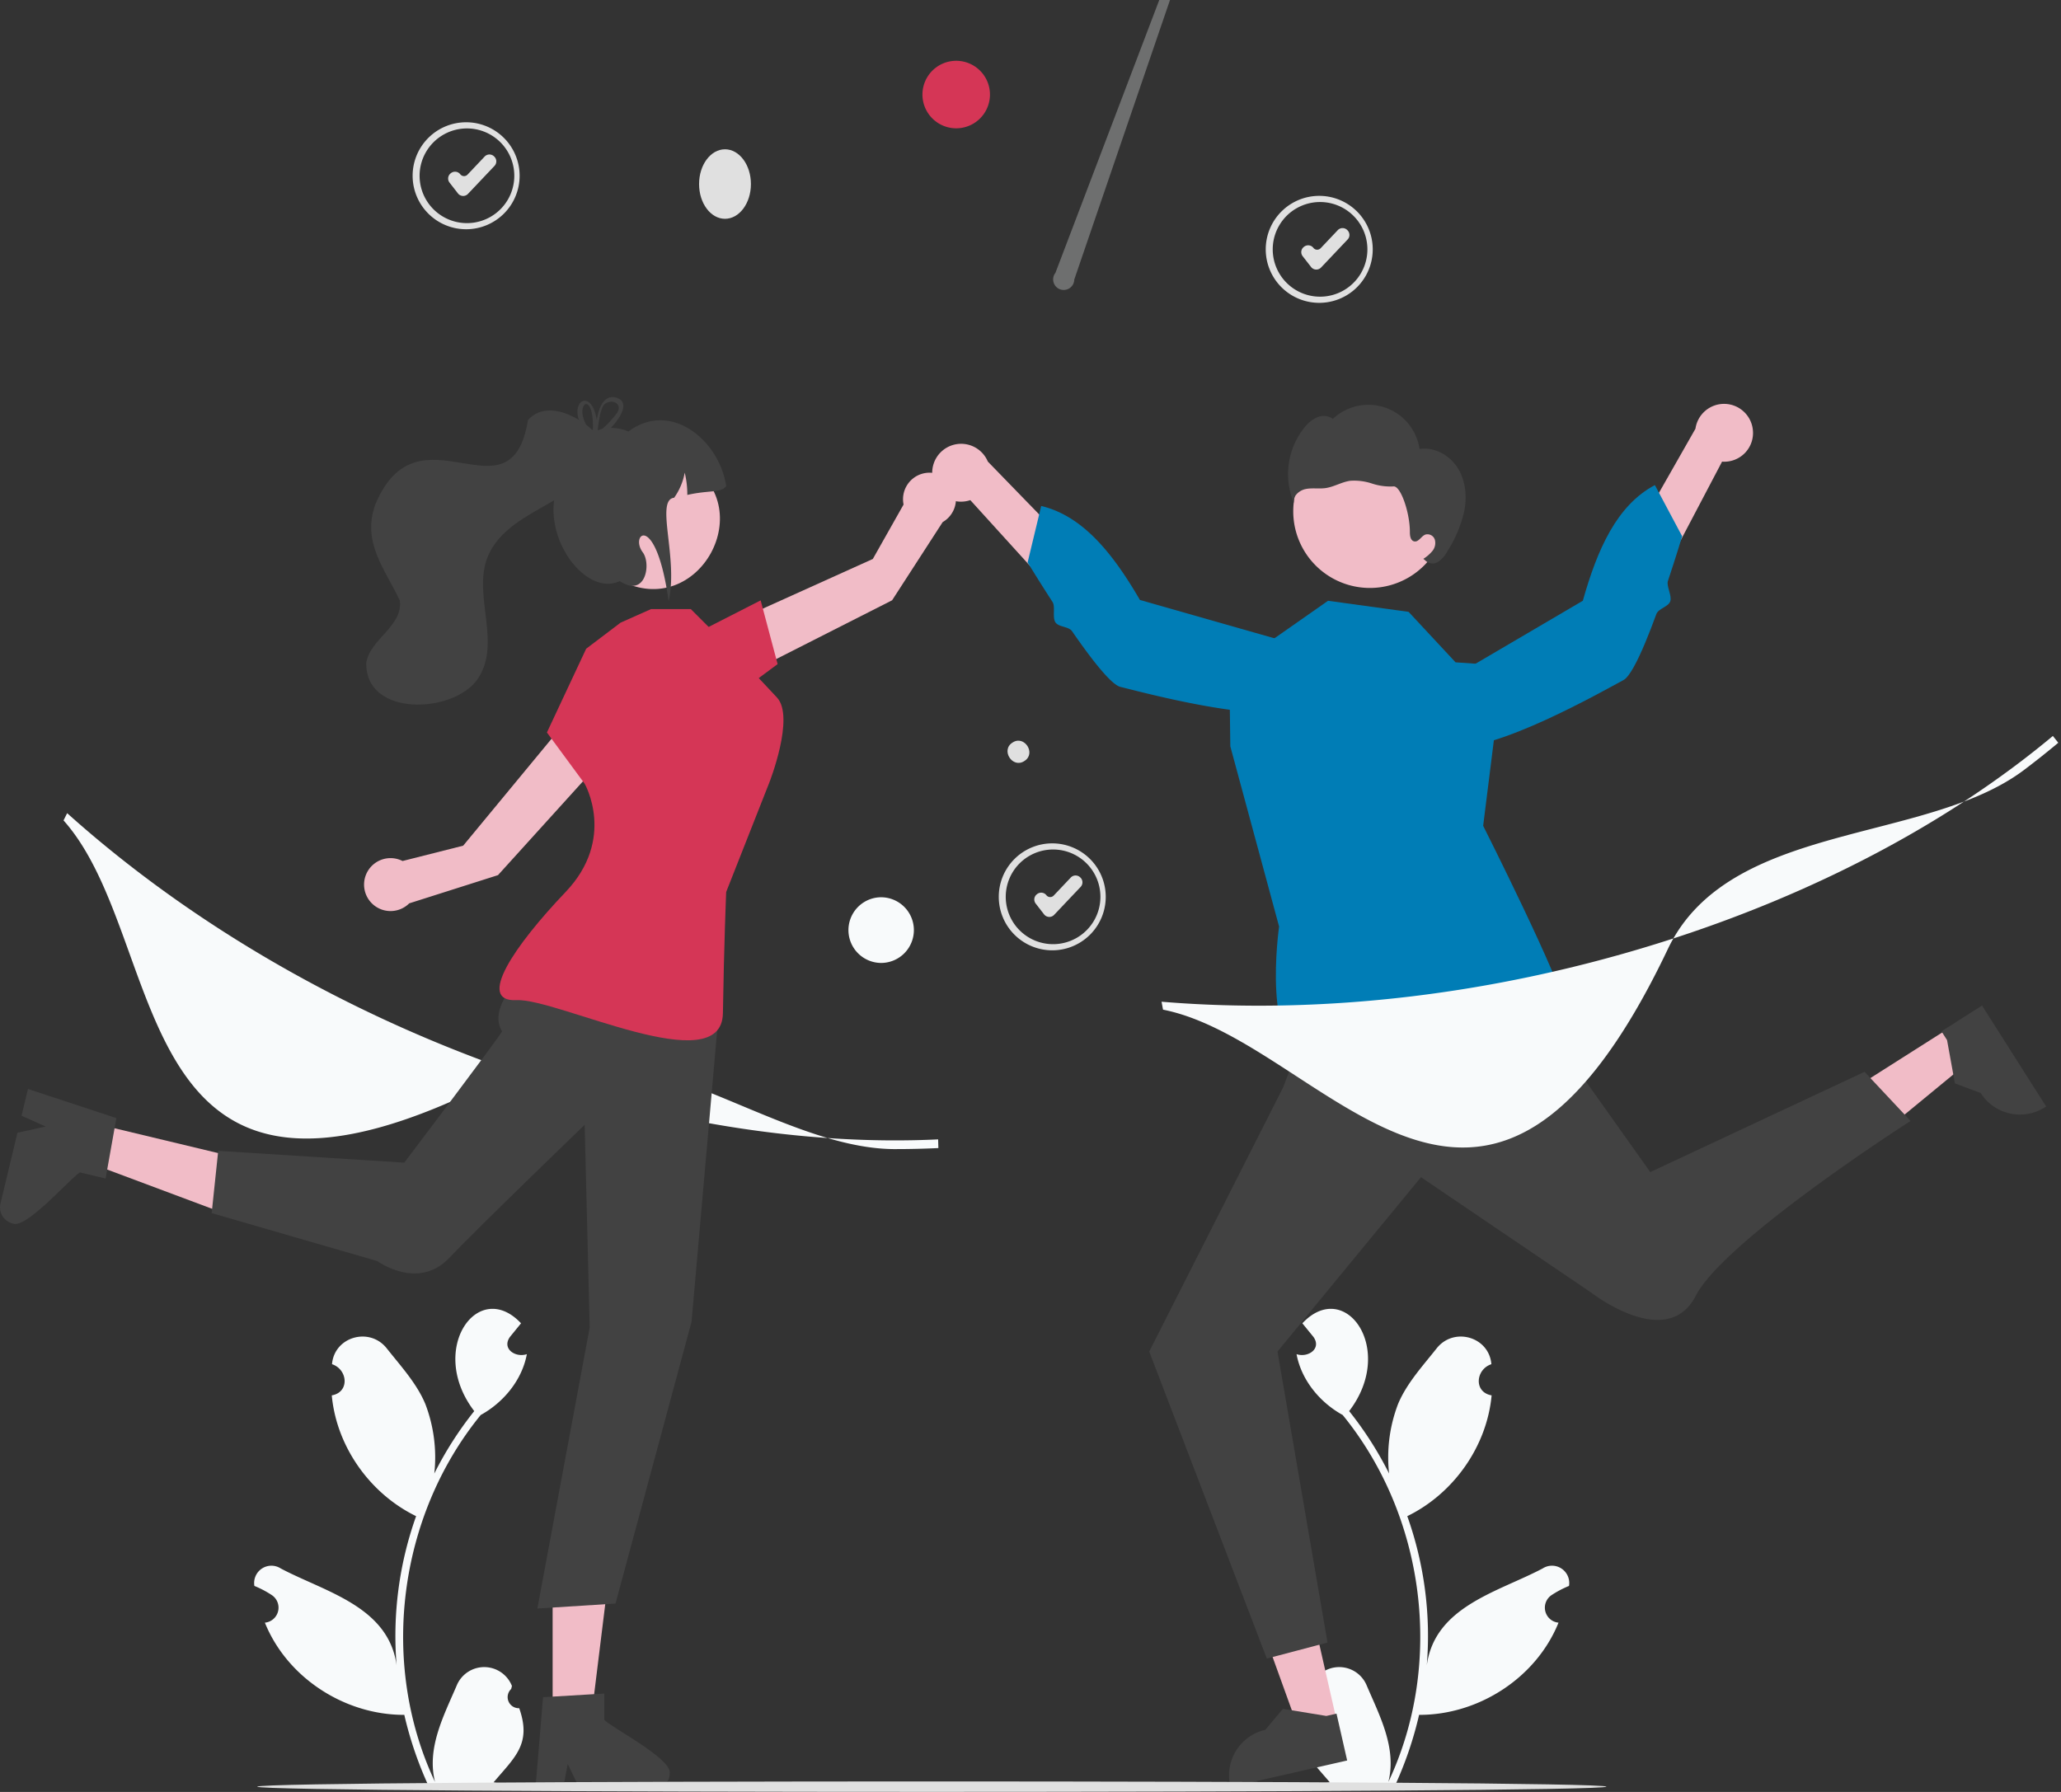 <svg width="161" height="140" fill="none" xmlns="http://www.w3.org/2000/svg"><rect width="100%" height="100%" fill="#333333" stroke="none"/><g clip-path="url(#clip0_1_2759)"><path d="M40.56 133.459a.868.868 0 01-.628-1.502l.059-.236a2.33 2.33 0 00-2.143-1.474 2.326 2.326 0 00-2.17 1.434c-1.028 2.402-2.356 4.89-1.696 7.537-4.364-9.25-2.88-20.756 3.57-28.667 1.783-.982 3.228-2.727 3.604-4.753-.882.299-1.982-.419-1.319-1.348l.866-1.063c-3.352-3.57-7.346 2.041-3.656 6.859a27.774 27.774 0 00-3.12 4.878c.2-1.837-.038-3.696-.697-5.423-.667-1.61-1.918-2.966-3.019-4.357-1.34-1.696-4.095-.914-4.275 1.238 1.235.406 1.396 2.191-.018 2.436.37 4.003 2.986 7.681 6.588 9.437a27.879 27.879 0 00-1.524 11.653c-.636-4.614-5.59-5.734-9.052-7.568a1.345 1.345 0 00-1.474.011 1.349 1.349 0 00-.583 1.355c.478.194.936.435 1.366.72a1.18 1.18 0 01.108 1.872 1.171 1.171 0 01-.655.277c1.745 4.32 6.257 7.22 10.892 7.204a28.681 28.681 0 001.925 5.621h6.878c.025-.077.047-.156.07-.232a7.832 7.832 0 01-1.904-.113c1.684-1.995 2.987-3.012 2.007-5.796zm61.32 0a.868.868 0 00.886-1.05.869.869 0 00-.259-.452l-.059-.236a2.33 2.33 0 012.143-1.474 2.319 2.319 0 012.171 1.434c1.027 2.402 2.355 4.89 1.695 7.537 4.364-9.25 2.88-20.756-3.57-28.667-1.783-.982-3.228-2.727-3.604-4.753.882.299 1.982-.419 1.319-1.348l-.866-1.063c3.352-3.57 7.346 2.041 3.656 6.859a27.785 27.785 0 013.12 4.878 11.656 11.656 0 01.697-5.423c.667-1.61 1.918-2.966 3.019-4.357 1.339-1.696 4.095-.914 4.275 1.238-1.235.406-1.396 2.191.018 2.436-.371 4.003-2.986 7.681-6.588 9.437a27.864 27.864 0 011.524 11.653c.636-4.614 5.589-5.734 9.052-7.568a1.343 1.343 0 011.474.011 1.353 1.353 0 01.583 1.355 7.744 7.744 0 00-1.366.72 1.18 1.18 0 00-.108 1.872c.184.158.413.255.655.277-1.745 4.32-6.257 7.22-10.892 7.204a28.634 28.634 0 01-1.925 5.621h-6.878c-.025-.077-.047-.156-.069-.232.637.04 1.276.002 1.903-.113-1.684-1.995-2.987-3.012-2.006-5.796z" fill="#F8FAFB"/><path d="M104.43 134.48l-2.962.674-4.01-11.105 4.372-.994 2.6 11.425z" fill="#F1BCC7"/><path d="M105.237 137.544l-9.108 2.072-.027-.115a3.636 3.636 0 012.739-4.352l1.377-1.641 3.391.556.796-.181.832 3.661z" fill="#424242"/><path d="M152.213 80.352l1.629 2.564-9.117 7.502-2.403-3.785 9.891-6.281z" fill="#F1BCC7"/><path d="M154.831 78.563l5.008 7.885-.099.064a3.638 3.638 0 01-5.019-1.12l-2.008-.747-.614-3.382-.437-.688 3.169-2.013z" fill="#424242"/><path d="M57.792 52.934l-.732-4.24 11.123-5.023 2.402-4.253a2.07 2.07 0 012.872-2.307 2.069 2.069 0 01.182 3.68L69.688 46.9l-11.896 6.034z" fill="#F1BCC7"/><path d="M54.411 49.465l5.009-2.559 1.326 4.979-3.48 2.579-2.855-5z" fill="#D53656"/><path d="M43.171 134.096H46.2l1.44-11.682h-4.47l.001 11.682z" fill="#F1BCC7"/><path d="M47.208 134.366v-2.054l-.796.049-3.241.192-.75.046-.574 6.877-.03.368h2.15l.069-.366.312-1.664.807 1.664.176.366h5.702a1.288 1.288 0 001.28-1.282c.24-1.124-4.5-3.554-5.105-4.196z" fill="#424242"/><path d="M7.221 87.734l-.706 2.946 11.024 4.124 1.042-4.346-11.36-2.724z" fill="#F1BCC7"/><path d="M6.254 91.598l1.997.48.138-.787.57-3.196.13-.74-6.554-2.161-.351-.116-.501 2.091.34.153 1.545.692-1.806.396-.398.086L.035 94.04a1.288 1.288 0 00.949 1.544c1.037.496 4.505-3.548 5.27-3.986z" fill="#424242"/><path d="M47.854 58.486l-3.898-1.822-7.774 9.408-4.735 1.197a2.068 2.068 0 10.52 3.308l6.934-2.204 8.953-9.887z" fill="#F1BCC7"/><path d="M103.12 23.66a4.179 4.179 0 110-8.357 4.179 4.179 0 010 8.357zm0-7.876a3.697 3.697 0 100 7.395 3.697 3.697 0 000-7.395z" fill="#E0E0E0"/><path d="M102.826 21.06h-.026a.514.514 0 01-.381-.199l-.659-.846a.526.526 0 01-.104-.38.516.516 0 01.195-.343l.023-.018a.524.524 0 01.381-.105.516.516 0 01.343.195.372.372 0 00.436.118.378.378 0 00.133-.09l1.336-1.411a.516.516 0 01.729-.02l.022.021a.523.523 0 01.16.36.504.504 0 01-.141.368l-2.074 2.19a.515.515 0 01-.373.16zM82.264 74.246a4.178 4.178 0 110-8.355 4.178 4.178 0 010 8.355zm0-7.876a3.698 3.698 0 100 7.396 3.698 3.698 0 000-7.396z" fill="#E0E0E0"/><path d="M81.97 71.638a.53.53 0 01-.238-.058.514.514 0 01-.17-.14l-.657-.847a.515.515 0 01.09-.723l.023-.018a.514.514 0 01.724.09.377.377 0 00.569.028l1.336-1.41a.516.516 0 01.729-.02l.022.02a.517.517 0 01.02.729l-2.075 2.189a.513.513 0 01-.373.16zM36.477 17.91a4.179 4.179 0 110-8.357 4.179 4.179 0 010 8.357zm0-7.876a3.699 3.699 0 100 7.398 3.699 3.699 0 000-7.398z" fill="#E0E0E0"/><path d="M36.181 15.31a.53.53 0 01-.237-.058.515.515 0 01-.17-.14l-.658-.847a.515.515 0 01.09-.723l.024-.018a.516.516 0 01.724.09.375.375 0 00.569.028l1.336-1.411a.516.516 0 01.729-.02l.021.021a.516.516 0 01.02.729l-2.074 2.188a.515.515 0 01-.373.161z" fill="#E0E0E0"/><path d="M69.925 89.777c-9.688 0-20.822-10.751-30.673-5.643C9.426 99.6 13.532 73.72 4.963 64.096l.282-.565c9.454 8.478 21.258 15.375 34.136 19.947 11.638 4.131 23.363 6.046 33.903 5.54l.019.678a69.84 69.84 0 01-3.378.08z" fill="#F8FAFB"/><path d="M56.635 17.095c1.118 0 2.025-1.216 2.025-2.715 0-1.5-.907-2.716-2.025-2.716-1.118 0-2.025 1.216-2.025 2.716 0 1.5.907 2.715 2.025 2.715zm23.389 42.361c-.925.617-1.873-.85-.93-1.44.926-.617 1.874.85.93 1.44z" fill="#E0E0E0"/><path d="M74.696 10.024a2.637 2.637 0 100-5.274 2.637 2.637 0 000 5.274z" fill="#D53656"/><path opacity=".3" d="M83.92 21.84l15.004-43.824-16.476 43.3a.825.825 0 101.471.524z" fill="#F8FAFB"/><path d="M68.773 75.233a2.566 2.566 0 100-5.131 2.566 2.566 0 000 5.13z" fill="#F8FAFB"/><path d="M43.924 73.64s-6.396 4.165-4.705 6.933c.059.096-7.64 10.263-7.64 10.263l-14.532-.923-.512 4.865 12.938 3.747s3.165 2.325 5.61-.237c2.445-2.562 10.59-10.408 10.59-10.408l.392 15.84-4.088 21.95 6.105-.387 5.941-22.021 2.194-24.945-12.293-4.676z" fill="#424242"/><path d="M48.48 48.646l-2.69 2.038-3.066 6.543 2.948 4.004s2.48 4.297-1.49 8.46c-3.968 4.16-7.016 8.606-3.84 8.447 3.178-.159 16.044 6.386 16.13 1.024.084-5.361.255-9.472.255-9.472l3.373-8.556s2.01-5.104.6-6.632c-1.412-1.528-3.301-3.48-3.301-3.48l-3.436-3.436h-3.102l-2.381 1.06z" fill="#D53656"/><path d="M53.501 36.074c6.034 3.433 1.08 12.493-5.066 9.267-6.034-3.434-1.08-12.493 5.066-9.267z" fill="#F1BCC7"/><path d="M56.727 37.984c-.423.55-1.306.292-3.036.684a7.215 7.215 0 00-.202-1.74 4.9 4.9 0 01-.826 1.959c-1.502.166.34 4.73-.43 8.084-.99-7.077-3.075-5.223-2.022-3.82.674.9.225 3.596-1.797 2.248-3.337 1.585-8.089-6.292-2.822-9.986-.094-1.997 2.128-2.312 3.496-1.698 3.32-2.474 7.114.696 7.64 4.269z" fill="#424242"/><path d="M41.245 32.813c-1.343 8.26-8.543-1.519-11.929 6.61-1.064 2.943.762 5.049 1.917 7.492.264 2.008-2.348 3.027-2.622 4.875-.076 4.238 6.76 3.978 8.671 1.305 1.964-2.799-.38-6.554.8-9.557 1.658-4.171 8.405-4.202 8.993-9.054-1.138-1.621-4.2-3.478-5.83-1.67z" fill="#424242"/><path d="M46.688 33.623a1.612 1.612 0 00-.128.058h-.002a1.967 1.967 0 00-.111.058l-.012.007a6.71 6.71 0 00-.148-.14.535.535 0 00.01.227l.007.028c.046.049.094.095.145.144.047-.035.09-.072.137-.107l.085-.07.019-.205h-.002zm1.392-2.572c-1.032-.236-1.365 1.112-1.464 1.762-.375-2.359-1.934-1.617-1.395-.007.172.477.442.912.793 1.277.049.056.102.111.158.167-.063.324.252.24.677-.058.315-.224.605-.478.868-.761.849-.89 1.51-2.082.363-2.38zm.032 1.328c-.318.41-.675.789-1.066 1.13a8.09 8.09 0 01-.375.32l-.004.055a.421.421 0 01-.033.065c-.13.234-.275.107-.33-.088l-.017-.02a3.264 3.264 0 01-.478-.634c-.956-1.657.582-2.783.506.31a.295.295 0 00-.028.09.535.535 0 00.01.226l.007.028c.046.049.094.095.145.144.047-.035.09-.072.137-.107l.085-.07.019-.205v-.002c.06-.62.224-1.735.527-2.038.666-.511 1.53.042.895.796zm-1.425 1.244a1.612 1.612 0 00-.127.058h-.002a1.967 1.967 0 00-.111.058l-.012.007a6.71 6.71 0 00-.148-.14.535.535 0 00.01.227l.007.028c.046.049.094.095.145.144.047-.035.09-.072.137-.107l.085-.07.019-.205h-.002zm55.771 45.536l-2.229 5.811-10.454 20.622 9.186 23.988 4.741-1.251-3.907-22.737 11.21-13.622 13.314 9.03s5.904 4.61 8.15.24c2.247-4.37 16.781-13.664 16.781-13.664l-3.596-3.836-16.737 7.833-11.552-16.26-14.907 3.846z" fill="#424242"/><path d="M113.703 51.745l-3.668-3.942-6.293-.865-7.71 5.397.077 5.975 3.811 14.08s-1.452 10.115 2.603 10.014c4.055-.102 6.266-2.124 7.917-1.712 1.652.412 8.673 2.163 9.118.328.445-1.834 2.81-.52 2.706-2.256-.104-1.736-6.403-14.246-6.403-14.246l1.567-12.512-3.726-.26z" fill="#007DB6"/><path d="M136.93 33.603a2.237 2.237 0 01-.628 1.794 2.252 2.252 0 01-1.779.67l-8.436 16.045-2.265-3.477 8.623-15.142a2.257 2.257 0 013.777-1.33c.405.377.656.889.708 1.44z" fill="#F1BCC7"/><path d="M110.372 54.727s-.334 2.854 2.878 3.56c3.213.707 12.114-4.379 13.574-5.156.457-.243 1.077-1.435 1.713-2.959.285-.683.574-1.434.853-2.195.162-.44.934-.56 1.086-.998.151-.434-.318-1.185-.181-1.595.65-1.944 1.111-3.486 1.111-3.486l-2.13-4c-2.978 1.575-4.506 5.043-5.629 9.038l-13.275 7.791z" fill="#007DB6"/><path d="M72.85 37.29a2.247 2.247 0 002.948 1.784l12.183 13.422 1.323-3.933L77.166 36.06a2.26 2.26 0 00-4.316 1.23z" fill="#F1BCC7"/><path d="M103.85 51.094s1.039 2.679-1.895 4.167-12.825-1.209-14.432-1.596c-.503-.12-1.402-1.12-2.4-2.435a53.705 53.705 0 01-1.375-1.912c-.266-.387-1.044-.31-1.3-.695-.256-.382.01-1.227-.225-1.59-1.115-1.718-1.947-3.096-1.947-3.096l1.06-4.406c3.278.78 5.625 3.755 7.712 7.342l14.802 4.22z" fill="#007DB6"/><path d="M107.013 45.936a5.988 5.988 0 100-11.976 5.988 5.988 0 000 11.976z" fill="#F1BCC7"/><path d="M113.848 36.522c-.63-.974-1.812-1.624-2.957-1.441a4.039 4.039 0 00-6.767-2.356 1.258 1.258 0 00-1.228-.123c-.395.18-.738.455-.998.801a5.815 5.815 0 00-.813 5.913c-.14-.51.37-.988.885-1.103.516-.114 1.056-.006 1.579-.08.67-.096 1.272-.484 1.943-.572a4.423 4.423 0 011.681.216 4.54 4.54 0 001.68.226c.565-.067 1.292 2.073 1.283 3.58-.002.286.057.653.336.714.344.074.543-.4.87-.53a.604.604 0 01.743.395.986.986 0 01-.189.884c-.201.241-.44.449-.707.614l.135.112a.803.803 0 001.012.125c.309-.209.559-.494.727-.827a9.729 9.729 0 001.333-3.195c.211-1.14.082-2.379-.548-3.353z" fill="#424242"/><path d="M158.143 60.133c-7.723 5.85-23.089 4.001-27.858 14.02-14.438 30.337-26.79 7.228-39.432 4.73l-.116-.62c12.655 1.05 26.229-.58 39.255-4.71 11.772-3.733 22.274-9.286 30.372-16.053l.424.53a69.944 69.944 0 01-2.645 2.103z" fill="#F8FAFB"/><path d="M125.491 139.588c-.184.545-105.202.545-105.4.001.183-.546 105.201-.546 105.4-.001z" fill="#E0E0E0"/></g><defs><clipPath id="clip0_1_2759"><path fill="#fff" d="M0 0h160.826v140H0z"/></clipPath></defs></svg>